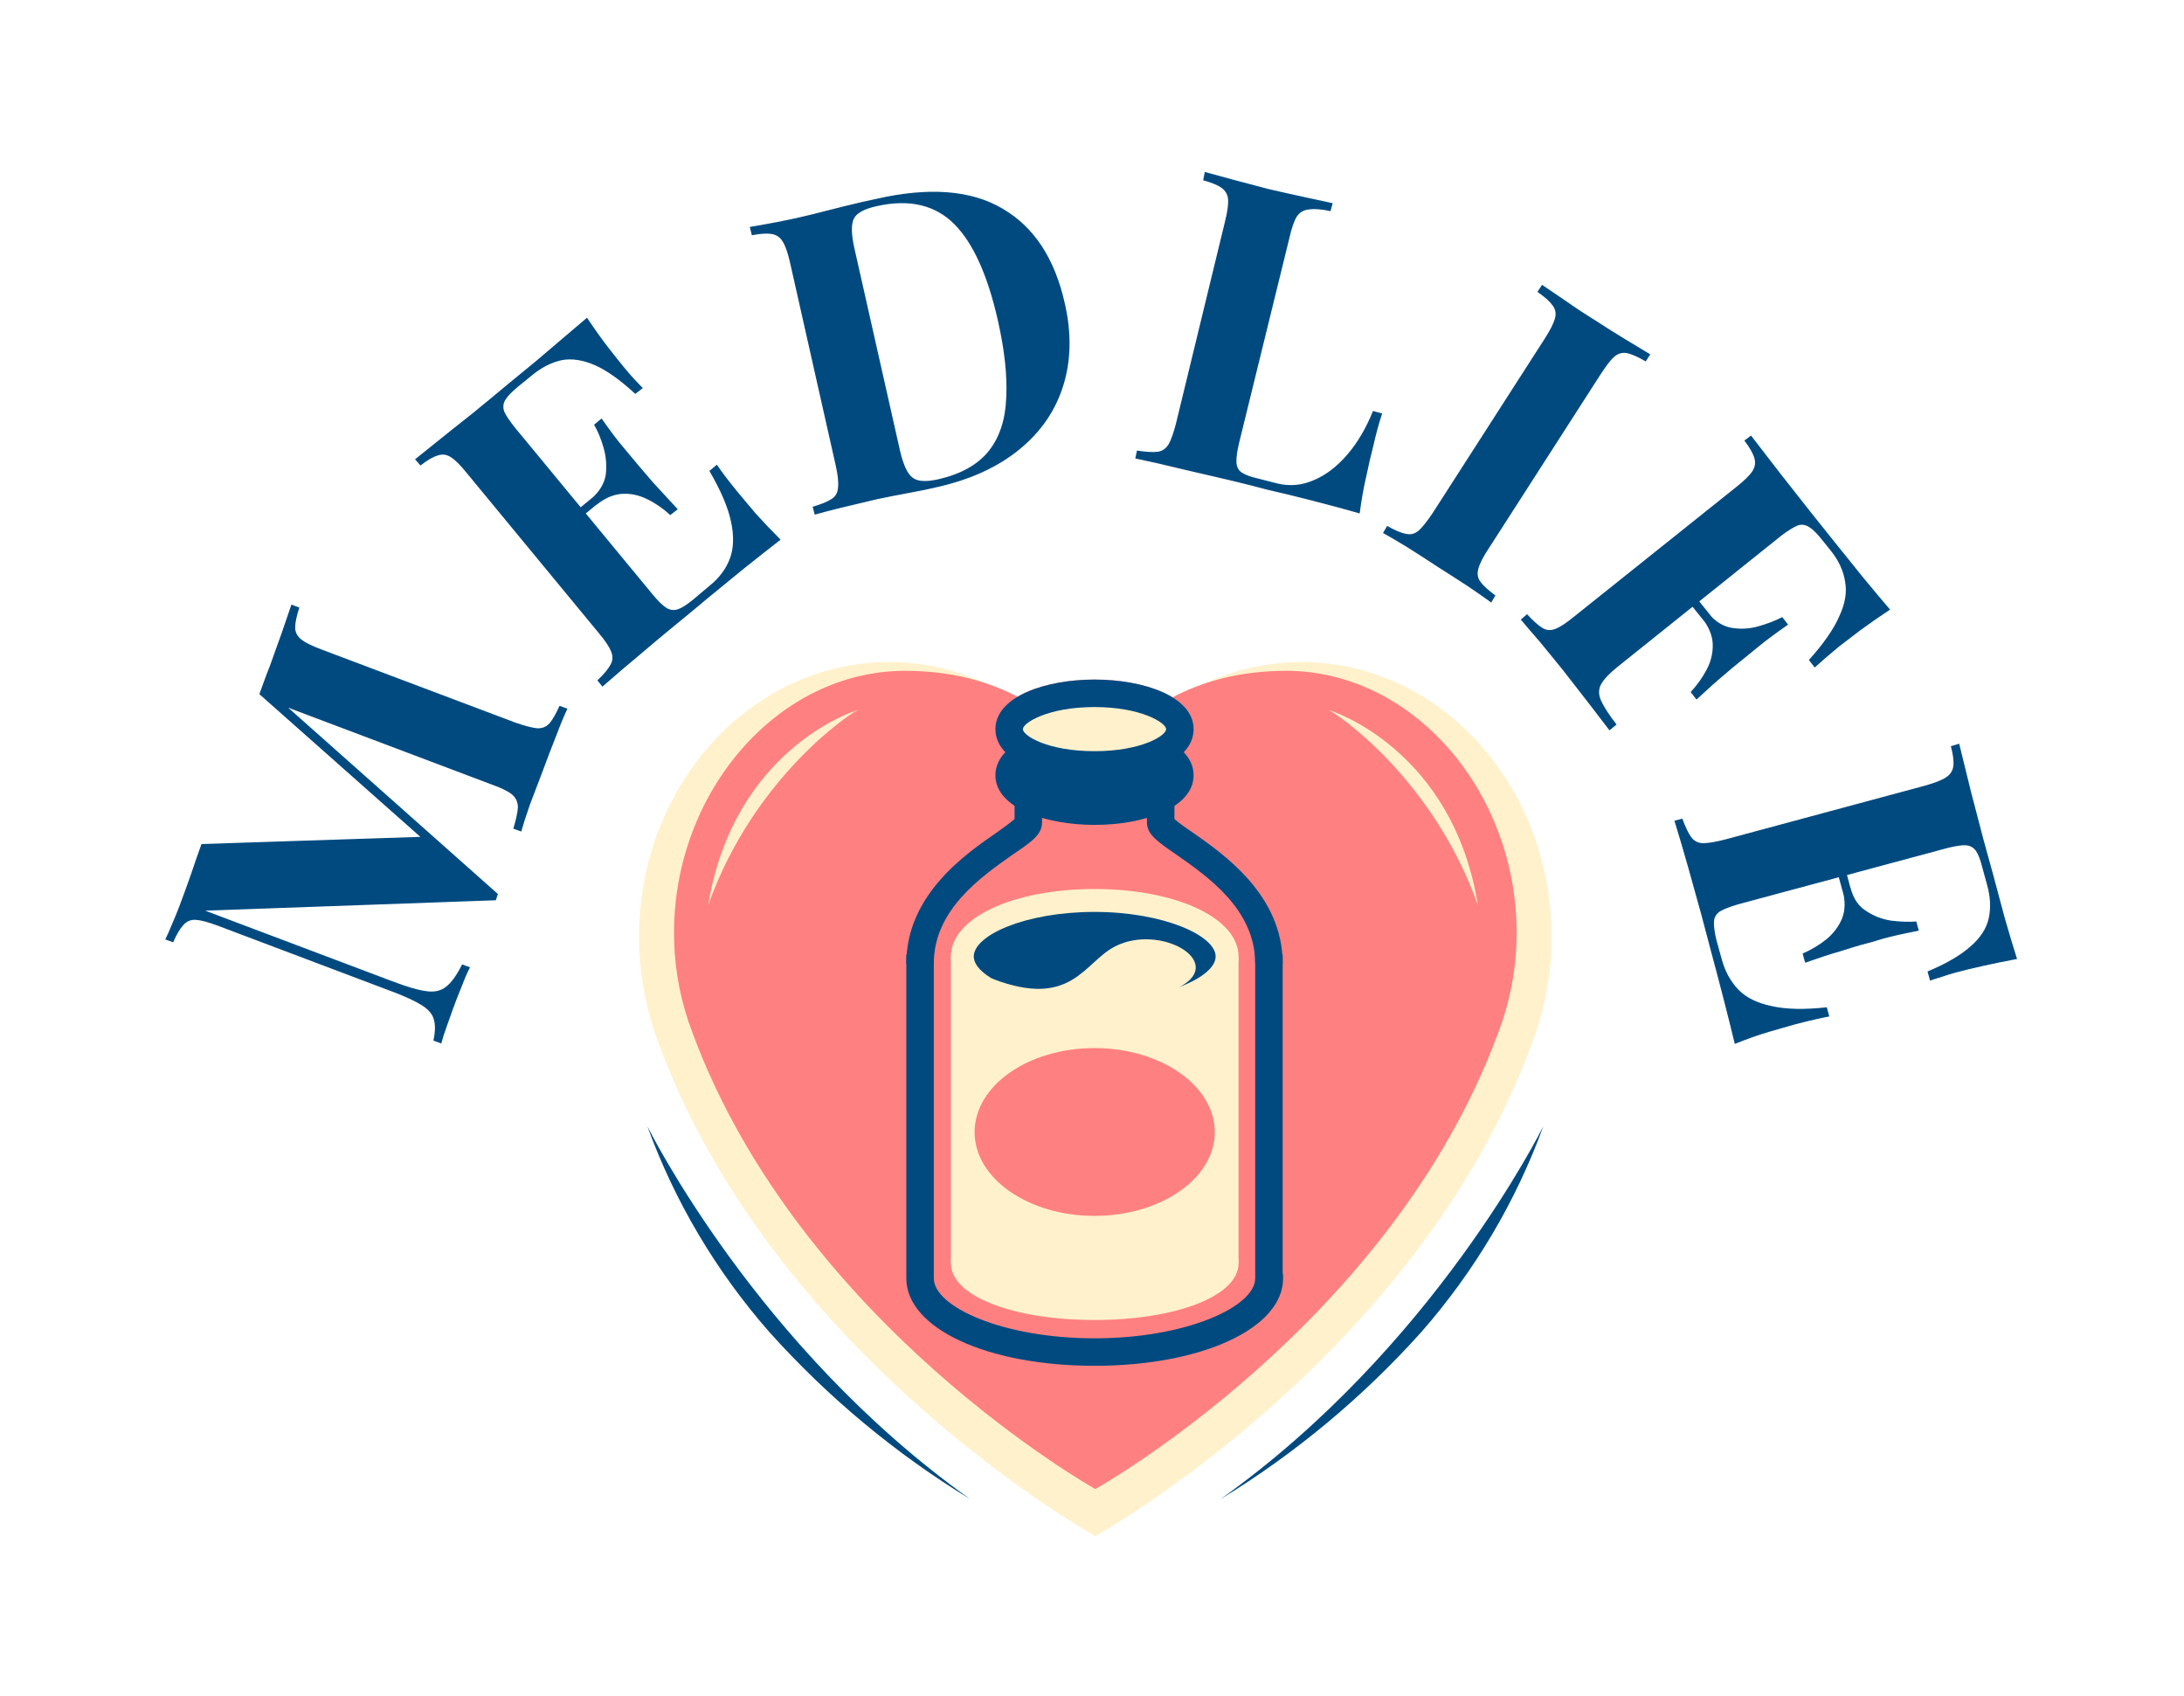 <svg xmlns="http://www.w3.org/2000/svg" version="1.1" xmlns:xlink="http://www.w3.org/1999/xlink" xmlns:svgjs="http://svgjs.dev/svgjs" viewBox="0 0 5.246 4.074"><g transform="matrix(1,0,0,1,2.631,3.877)"><rect width="5.246" height="4.074" x="-2.631" y="-3.877" fill="#ffffff"></rect><g><path d=" M -1.931 -2.425 L -1.912 -2.418 Q -1.922 -2.387 -1.922 -2.37 Q -1.922 -2.353 -1.907 -2.341 Q -1.893 -2.33 -1.858 -2.317 L -1.394 -2.142 Q -1.36 -2.13 -1.341 -2.128 Q -1.323 -2.127 -1.311 -2.14 Q -1.3 -2.153 -1.287 -2.182 L -1.268 -2.175 Q -1.28 -2.15 -1.295 -2.11 Q -1.311 -2.07 -1.326 -2.029 Q -1.343 -1.984 -1.358 -1.945 Q -1.372 -1.905 -1.379 -1.88 L -1.398 -1.887 Q -1.388 -1.92 -1.387 -1.938 Q -1.387 -1.957 -1.401 -1.969 Q -1.416 -1.981 -1.45 -1.993 L -1.956 -2.184 L -1.954 -2.191 L -1.435 -1.73 L -1.44 -1.715 L -2.138 -1.69 L -1.69 -1.521 Q -1.638 -1.501 -1.609 -1.497 Q -1.579 -1.492 -1.56 -1.507 Q -1.541 -1.521 -1.521 -1.561 L -1.502 -1.554 Q -1.511 -1.537 -1.522 -1.508 Q -1.534 -1.479 -1.543 -1.454 Q -1.551 -1.432 -1.559 -1.409 Q -1.567 -1.387 -1.571 -1.371 L -1.59 -1.378 Q -1.583 -1.41 -1.589 -1.429 Q -1.594 -1.448 -1.618 -1.463 Q -1.642 -1.478 -1.687 -1.495 L -2.108 -1.654 Q -2.143 -1.667 -2.161 -1.668 Q -2.179 -1.669 -2.191 -1.655 Q -2.203 -1.642 -2.215 -1.614 L -2.234 -1.621 Q -2.227 -1.635 -2.218 -1.657 Q -2.208 -1.68 -2.2 -1.701 Q -2.185 -1.741 -2.171 -1.781 Q -2.158 -1.82 -2.147 -1.85 L -1.599 -1.868 L -1.586 -1.836 L -2.008 -2.21 Q -2.002 -2.226 -1.996 -2.243 Q -1.99 -2.26 -1.983 -2.277 Q -1.968 -2.318 -1.954 -2.358 Q -1.94 -2.398 -1.931 -2.425 Z M -1.221 -3.114 Q -1.197 -3.078 -1.172 -3.045 Q -1.147 -3.013 -1.133 -2.996 Q -1.12 -2.98 -1.108 -2.967 Q -1.096 -2.954 -1.087 -2.945 L -1.105 -2.931 Q -1.159 -2.981 -1.202 -3 Q -1.246 -3.019 -1.282 -3.012 Q -1.319 -3.004 -1.354 -2.975 L -1.386 -2.949 Q -1.409 -2.93 -1.417 -2.917 Q -1.425 -2.904 -1.42 -2.889 Q -1.414 -2.875 -1.394 -2.85 L -1.063 -2.449 Q -1.043 -2.425 -1.03 -2.417 Q -1.017 -2.409 -1.002 -2.414 Q -0.988 -2.419 -0.965 -2.438 L -0.927 -2.47 Q -0.892 -2.498 -0.878 -2.535 Q -0.864 -2.572 -0.875 -2.624 Q -0.886 -2.676 -0.927 -2.746 L -0.909 -2.761 Q -0.891 -2.734 -0.858 -2.694 Q -0.843 -2.676 -0.816 -2.644 Q -0.788 -2.613 -0.756 -2.581 Q -0.796 -2.55 -0.846 -2.51 Q -0.896 -2.469 -0.934 -2.438 Q -0.96 -2.416 -1.004 -2.38 Q -1.047 -2.345 -1.095 -2.304 Q -1.143 -2.264 -1.184 -2.228 L -1.196 -2.243 Q -1.173 -2.265 -1.165 -2.28 Q -1.156 -2.295 -1.163 -2.312 Q -1.17 -2.33 -1.193 -2.357 L -1.509 -2.74 Q -1.532 -2.769 -1.548 -2.779 Q -1.563 -2.789 -1.58 -2.783 Q -1.597 -2.778 -1.621 -2.759 L -1.634 -2.774 Q -1.592 -2.808 -1.543 -2.847 Q -1.493 -2.886 -1.45 -2.922 Q -1.407 -2.958 -1.381 -2.979 Q -1.345 -3.008 -1.301 -3.046 Q -1.256 -3.084 -1.221 -3.114 Z M -1.124 -2.751 Q -1.124 -2.751 -1.118 -2.744 Q -1.112 -2.736 -1.112 -2.736 L -1.247 -2.625 Q -1.247 -2.625 -1.253 -2.632 Q -1.259 -2.64 -1.259 -2.64 L -1.124 -2.751 Z M -1.186 -2.872 Q -1.153 -2.825 -1.133 -2.802 Q -1.114 -2.779 -1.098 -2.76 Q -1.082 -2.741 -1.062 -2.718 Q -1.042 -2.696 -1.003 -2.654 L -1.021 -2.64 Q -1.047 -2.664 -1.076 -2.678 Q -1.106 -2.693 -1.137 -2.691 Q -1.168 -2.689 -1.199 -2.664 L -1.211 -2.679 Q -1.181 -2.705 -1.176 -2.737 Q -1.172 -2.769 -1.181 -2.801 Q -1.19 -2.833 -1.204 -2.857 L -1.186 -2.872 Z M -0.528 -3.399 Q -0.336 -3.443 -0.223 -3.376 Q -0.109 -3.31 -0.073 -3.147 Q -0.049 -3.041 -0.077 -2.951 Q -0.105 -2.861 -0.182 -2.798 Q -0.26 -2.734 -0.381 -2.707 Q -0.405 -2.701 -0.449 -2.693 Q -0.492 -2.685 -0.525 -2.678 Q -0.568 -2.668 -0.609 -2.658 Q -0.65 -2.648 -0.674 -2.641 L -0.679 -2.66 Q -0.648 -2.669 -0.633 -2.679 Q -0.619 -2.688 -0.618 -2.707 Q -0.616 -2.726 -0.624 -2.761 L -0.733 -3.245 Q -0.741 -3.281 -0.751 -3.297 Q -0.76 -3.312 -0.777 -3.315 Q -0.795 -3.318 -0.825 -3.312 L -0.83 -3.332 Q -0.805 -3.336 -0.763 -3.344 Q -0.721 -3.352 -0.681 -3.362 Q -0.646 -3.371 -0.602 -3.382 Q -0.557 -3.393 -0.528 -3.399 Z M -0.525 -3.382 Q -0.57 -3.372 -0.58 -3.352 Q -0.59 -3.332 -0.579 -3.282 L -0.469 -2.794 Q -0.457 -2.743 -0.439 -2.73 Q -0.422 -2.716 -0.377 -2.726 Q -0.295 -2.745 -0.256 -2.794 Q -0.217 -2.843 -0.214 -2.922 Q -0.21 -3.001 -0.234 -3.107 Q -0.271 -3.271 -0.339 -3.339 Q -0.408 -3.408 -0.525 -3.382 Z M 0.57 -3.389 L 0.565 -3.37 Q 0.532 -3.377 0.513 -3.374 Q 0.494 -3.372 0.484 -3.357 Q 0.474 -3.341 0.466 -3.305 L 0.345 -2.812 Q 0.338 -2.782 0.339 -2.766 Q 0.34 -2.75 0.352 -2.742 Q 0.364 -2.734 0.39 -2.728 L 0.437 -2.716 Q 0.482 -2.705 0.525 -2.724 Q 0.568 -2.742 0.605 -2.785 Q 0.642 -2.828 0.667 -2.89 L 0.689 -2.884 Q 0.678 -2.852 0.666 -2.799 Q 0.66 -2.777 0.651 -2.734 Q 0.641 -2.691 0.635 -2.644 Q 0.586 -2.658 0.524 -2.674 Q 0.462 -2.69 0.413 -2.701 Q 0.38 -2.71 0.326 -2.723 Q 0.271 -2.736 0.21 -2.75 Q 0.149 -2.765 0.096 -2.776 L 0.1 -2.795 Q 0.132 -2.79 0.149 -2.792 Q 0.166 -2.794 0.176 -2.81 Q 0.185 -2.826 0.194 -2.861 L 0.311 -3.343 Q 0.32 -3.379 0.319 -3.397 Q 0.318 -3.415 0.303 -3.426 Q 0.289 -3.436 0.259 -3.444 L 0.263 -3.464 Q 0.288 -3.457 0.329 -3.446 Q 0.37 -3.435 0.416 -3.423 Q 0.459 -3.413 0.501 -3.404 Q 0.542 -3.395 0.57 -3.389 Z M 1.333 -3.026 L 1.322 -3.009 Q 1.295 -3.025 1.277 -3.029 Q 1.26 -3.032 1.246 -3.02 Q 1.233 -3.008 1.213 -2.977 L 0.945 -2.56 Q 0.925 -2.53 0.92 -2.511 Q 0.915 -2.493 0.925 -2.48 Q 0.935 -2.466 0.961 -2.447 L 0.951 -2.43 Q 0.929 -2.446 0.895 -2.469 Q 0.86 -2.492 0.825 -2.514 Q 0.784 -2.541 0.749 -2.563 Q 0.713 -2.585 0.691 -2.597 L 0.701 -2.614 Q 0.729 -2.598 0.746 -2.595 Q 0.763 -2.591 0.777 -2.603 Q 0.791 -2.616 0.811 -2.646 L 1.079 -3.063 Q 1.099 -3.094 1.104 -3.112 Q 1.109 -3.13 1.098 -3.144 Q 1.088 -3.158 1.062 -3.176 L 1.073 -3.193 Q 1.095 -3.178 1.129 -3.155 Q 1.163 -3.131 1.205 -3.105 Q 1.24 -3.082 1.275 -3.061 Q 1.31 -3.04 1.333 -3.026 Z M 1.909 -2.413 Q 1.871 -2.388 1.837 -2.363 Q 1.804 -2.338 1.786 -2.324 Q 1.769 -2.31 1.754 -2.297 Q 1.739 -2.284 1.728 -2.274 L 1.714 -2.292 Q 1.767 -2.351 1.787 -2.397 Q 1.808 -2.442 1.801 -2.48 Q 1.795 -2.519 1.767 -2.554 L 1.746 -2.58 Q 1.728 -2.603 1.715 -2.611 Q 1.701 -2.62 1.687 -2.615 Q 1.672 -2.609 1.647 -2.59 L 1.255 -2.276 Q 1.225 -2.252 1.215 -2.234 Q 1.205 -2.216 1.215 -2.194 Q 1.225 -2.172 1.252 -2.137 L 1.235 -2.123 Q 1.216 -2.148 1.186 -2.187 Q 1.156 -2.226 1.123 -2.268 Q 1.096 -2.301 1.07 -2.333 Q 1.043 -2.364 1.022 -2.389 L 1.037 -2.402 Q 1.059 -2.378 1.074 -2.369 Q 1.088 -2.36 1.106 -2.367 Q 1.123 -2.374 1.151 -2.397 L 1.539 -2.707 Q 1.568 -2.73 1.578 -2.745 Q 1.588 -2.76 1.583 -2.777 Q 1.578 -2.794 1.559 -2.819 L 1.575 -2.831 Q 1.608 -2.788 1.646 -2.739 Q 1.685 -2.689 1.72 -2.645 Q 1.755 -2.601 1.776 -2.575 Q 1.805 -2.539 1.842 -2.493 Q 1.879 -2.448 1.909 -2.413 Z M 1.546 -2.314 Q 1.546 -2.314 1.538 -2.307 Q 1.53 -2.301 1.53 -2.301 L 1.416 -2.443 Q 1.416 -2.443 1.424 -2.45 Q 1.432 -2.456 1.432 -2.456 L 1.546 -2.314 Z M 1.664 -2.377 Q 1.617 -2.344 1.594 -2.325 Q 1.571 -2.306 1.551 -2.29 Q 1.532 -2.275 1.509 -2.255 Q 1.486 -2.236 1.444 -2.197 L 1.43 -2.215 Q 1.454 -2.241 1.469 -2.27 Q 1.484 -2.299 1.483 -2.33 Q 1.482 -2.361 1.457 -2.393 L 1.472 -2.405 Q 1.497 -2.374 1.53 -2.369 Q 1.562 -2.364 1.593 -2.373 Q 1.625 -2.382 1.65 -2.395 L 1.664 -2.377 Z M 2.214 -1.574 Q 2.171 -1.566 2.131 -1.557 Q 2.091 -1.548 2.069 -1.542 Q 2.05 -1.537 2.033 -1.531 Q 2.016 -1.526 2.005 -1.522 L 1.999 -1.544 Q 2.066 -1.572 2.102 -1.604 Q 2.138 -1.635 2.146 -1.672 Q 2.154 -1.709 2.142 -1.752 L 2.131 -1.792 Q 2.124 -1.821 2.115 -1.834 Q 2.106 -1.846 2.091 -1.847 Q 2.076 -1.848 2.045 -1.84 L 1.543 -1.705 Q 1.513 -1.696 1.5 -1.688 Q 1.487 -1.679 1.486 -1.664 Q 1.485 -1.648 1.492 -1.619 L 1.505 -1.572 Q 1.517 -1.529 1.545 -1.5 Q 1.572 -1.472 1.624 -1.461 Q 1.676 -1.449 1.757 -1.458 L 1.763 -1.436 Q 1.731 -1.43 1.681 -1.417 Q 1.659 -1.411 1.618 -1.399 Q 1.578 -1.387 1.536 -1.37 Q 1.524 -1.42 1.508 -1.482 Q 1.492 -1.544 1.479 -1.592 Q 1.47 -1.625 1.456 -1.679 Q 1.441 -1.733 1.424 -1.794 Q 1.407 -1.854 1.391 -1.906 L 1.41 -1.911 Q 1.421 -1.881 1.431 -1.867 Q 1.441 -1.853 1.459 -1.852 Q 1.478 -1.852 1.513 -1.861 L 1.992 -1.99 Q 2.028 -2 2.043 -2.01 Q 2.059 -2.02 2.061 -2.038 Q 2.063 -2.055 2.055 -2.085 L 2.075 -2.091 Q 2.088 -2.038 2.103 -1.977 Q 2.119 -1.916 2.133 -1.862 Q 2.148 -1.808 2.157 -1.775 Q 2.169 -1.731 2.184 -1.674 Q 2.2 -1.618 2.214 -1.574 Z M 1.843 -1.635 Q 1.843 -1.635 1.834 -1.633 Q 1.824 -1.63 1.824 -1.63 L 1.778 -1.799 Q 1.778 -1.799 1.788 -1.802 Q 1.798 -1.804 1.798 -1.804 L 1.843 -1.635 Z M 1.978 -1.642 Q 1.922 -1.631 1.893 -1.623 Q 1.865 -1.614 1.84 -1.608 Q 1.816 -1.601 1.788 -1.592 Q 1.759 -1.584 1.705 -1.565 L 1.699 -1.587 Q 1.731 -1.601 1.757 -1.622 Q 1.782 -1.643 1.794 -1.672 Q 1.805 -1.701 1.795 -1.739 L 1.814 -1.745 Q 1.824 -1.706 1.852 -1.689 Q 1.879 -1.671 1.912 -1.666 Q 1.945 -1.662 1.972 -1.664 L 1.978 -1.642 Z" fill="#004a80" fill-rule="nonzero"></path></g><g clip-path="url(&quot;#SvgjsClipPath1019&quot;)"><g clip-path="url(&quot;#SvgjsClipPath1008&quot;)"><path d=" M 1.056 -1.391 C 1.058 -1.395 1.059 -1.399 1.06 -1.403 C 1.084 -1.475 1.096 -1.551 1.096 -1.627 C 1.096 -1.991 0.827 -2.287 0.495 -2.287 C 0.29 -2.287 0.108 -2.173 0 -2 L 0 -2 L 0 -1.999 L -0 -2 L -0 -2 C -0.108 -2.173 -0.29 -2.287 -0.495 -2.287 C -0.827 -2.287 -1.096 -1.991 -1.096 -1.627 C -1.096 -1.551 -1.084 -1.475 -1.06 -1.403 C -1.059 -1.399 -1.058 -1.395 -1.056 -1.391 C -1.056 -1.39 -1.055 -1.389 -1.055 -1.388 C -1.052 -1.381 -1.05 -1.374 -1.047 -1.366 C -0.767 -0.614 -0 -0.188 -0 -0.188 L 0 -0.188 C 0 -0.188 0.767 -0.614 1.047 -1.366 C 1.05 -1.374 1.053 -1.381 1.055 -1.388 Z" fill="#fff1cc" transform="matrix(1,0,0,1,0,0)" fill-rule="nonzero"></path></g><g clip-path="url(&quot;#SvgjsClipPath1008&quot;)"><path d=" M 0.975 -1.418 C 0.977 -1.421 0.978 -1.425 0.979 -1.429 C 1.001 -1.496 1.012 -1.566 1.012 -1.637 C 1.012 -1.975 0.764 -2.266 0.458 -2.266 C 0.268 -2.266 0.1 -2.189 0 -2.028 L 0 -2.013 L 0 -2.044 L 0 -2 L 0 -2.044 L 0 -2.029 C -0.1 -2.19 -0.267 -2.266 -0.457 -2.266 C -0.763 -2.266 -1.012 -1.975 -1.012 -1.637 C -1.012 -1.566 -1.001 -1.496 -0.979 -1.429 C -0.978 -1.425 -0.977 -1.421 -0.975 -1.418 C -0.975 -1.417 -0.974 -1.416 -0.974 -1.415 C -0.972 -1.408 -0.969 -1.402 -0.967 -1.395 C -0.708 -0.697 0 -0.301 0 -0.301 L 0 -0.301 C 0 -0.301 0.709 -0.697 0.967 -1.395 C 0.97 -1.402 0.972 -1.408 0.974 -1.415 C 0.975 -1.416 0.975 -1.417 0.975 -1.418 Z" fill="#ff8080" transform="matrix(1,0,0,1,0,0)" fill-rule="nonzero"></path></g><g clip-path="url(&quot;#SvgjsClipPath1008&quot;)"><path d=" M -0.93 -1.703 L -0.93 -1.703 C -0.869 -2.075 -0.583 -2.169 -0.57 -2.172 L -0.57 -2.172 C -0.581 -2.169 -0.819 -2.015 -0.93 -1.703 Z" fill="#fff1cc" transform="matrix(1,0,0,1,0,0)" fill-rule="nonzero"></path></g><g clip-path="url(&quot;#SvgjsClipPath1008&quot;)"><path d=" M 0.919 -1.703 L 0.919 -1.703 C 0.859 -2.075 0.572 -2.169 0.56 -2.172 L 0.56 -2.172 C 0.571 -2.169 0.808 -2.015 0.919 -1.703 Z" fill="#fff1cc" transform="matrix(1,0,0,1,0,0)" fill-rule="nonzero"></path></g><g clip-path="url(&quot;#SvgjsClipPath1008&quot;)"><path d=" M -0.301 -0.277 C -0.48 -0.386 -0.643 -0.522 -0.783 -0.678 C -0.911 -0.824 -1.01 -0.991 -1.076 -1.172 L -1.076 -1.172 C -1.073 -1.167 -0.814 -0.642 -0.301 -0.277 Z" fill="#004a80" transform="matrix(1,0,0,1,0,0)" fill-rule="nonzero"></path></g><g clip-path="url(&quot;#SvgjsClipPath1008&quot;)"><path d=" M 0.301 -0.277 C 0.48 -0.386 0.643 -0.522 0.783 -0.678 C 0.911 -0.824 1.01 -0.991 1.076 -1.172 L 1.076 -1.172 C 1.073 -1.167 0.814 -0.642 0.301 -0.277 Z" fill="#004a80" transform="matrix(1,0,0,1,0,0)" fill-rule="nonzero"></path></g><g clip-path="url(&quot;#SvgjsClipPath1008&quot;)"><path d=" M 0.45 -0.821 L 0.45 -1.585 L 0.449 -1.585 C 0.437 -1.737 0.305 -1.829 0.232 -1.879 C 0.217 -1.889 0.203 -1.899 0.19 -1.91 L 0.19 -1.942 C 0.217 -1.957 0.235 -1.984 0.236 -2.015 C 0.236 -2.036 0.227 -2.056 0.212 -2.071 C 0.227 -2.085 0.236 -2.105 0.236 -2.126 C 0.236 -2.204 0.117 -2.245 -0.002 -2.245 C -0.12 -2.245 -0.24 -2.204 -0.24 -2.126 C -0.24 -2.105 -0.231 -2.085 -0.216 -2.071 C -0.231 -2.056 -0.24 -2.036 -0.24 -2.015 C -0.239 -1.985 -0.221 -1.957 -0.194 -1.942 L -0.194 -1.91 C -0.207 -1.899 -0.221 -1.889 -0.235 -1.879 C -0.308 -1.829 -0.441 -1.737 -0.453 -1.585 L -0.454 -1.585 L -0.454 -0.821 C -0.454 -0.817 -0.454 -0.813 -0.454 -0.809 C -0.454 -0.808 -0.454 -0.808 -0.454 -0.807 C -0.454 -0.687 -0.26 -0.597 -0.002 -0.597 C 0.256 -0.597 0.451 -0.687 0.451 -0.807 C 0.451 -0.808 0.451 -0.808 0.451 -0.809 C 0.451 -0.813 0.451 -0.817 0.45 -0.821 Z" fill="#ff8080" transform="matrix(1,0,0,1,0,0)" fill-rule="nonzero"></path></g><g clip-path="url(&quot;#SvgjsClipPath1008&quot;)"><path d=" M 0.316 -1.58 C 0.316 -1.506 0.174 -1.446 -0.002 -1.446 C -0.177 -1.446 -0.32 -1.506 -0.32 -1.58 C -0.32 -1.654 -0.178 -1.714 -0.002 -1.714 C 0.174 -1.714 0.316 -1.654 0.316 -1.58 Z" fill="#004a80" transform="matrix(1,0,0,1,0,0)" fill-rule="nonzero"></path></g><g clip-path="url(&quot;#SvgjsClipPath1008&quot;)"><path d=" M -0.002 -1.419 C -0.199 -1.419 -0.347 -1.488 -0.347 -1.58 C -0.347 -1.672 -0.199 -1.742 -0.002 -1.742 C 0.195 -1.742 0.344 -1.672 0.344 -1.58 C 0.344 -1.488 0.195 -1.419 -0.002 -1.419 Z M -0.002 -1.687 C -0.168 -1.687 -0.292 -1.631 -0.292 -1.58 C -0.292 -1.53 -0.168 -1.474 -0.002 -1.474 C 0.164 -1.474 0.289 -1.53 0.289 -1.58 C 0.289 -1.63 0.164 -1.687 -0.002 -1.687 Z" fill="#fff1cc" transform="matrix(1,0,0,1,0,0)" fill-rule="nonzero"></path></g><g clip-path="url(&quot;#SvgjsClipPath1008&quot;)"><path d=" M -0.002 -0.978 C -0.199 -0.978 -0.347 -0.92 -0.347 -0.843 C -0.347 -0.765 -0.199 -0.707 -0.002 -0.707 C 0.195 -0.707 0.344 -0.765 0.344 -0.843 C 0.344 -0.92 0.195 -0.978 -0.002 -0.978 Z" fill="#fff1cc" transform="matrix(1,0,0,1,0,0)" fill-rule="nonzero"></path></g><g clip-path="url(&quot;#SvgjsClipPath1008&quot;)"><path d=" M 0.203 -2.015 C 0.203 -1.968 0.111 -1.929 -0.002 -1.929 C -0.115 -1.929 -0.207 -1.968 -0.207 -2.015 C -0.207 -2.063 -0.115 -2.102 -0.002 -2.102 C 0.111 -2.102 0.203 -2.063 0.203 -2.015 Z" fill="#004a80" transform="matrix(1,0,0,1,0,0)" fill-rule="nonzero"></path></g><g clip-path="url(&quot;#SvgjsClipPath1008&quot;)"><path d=" M -0.002 -1.896 C -0.12 -1.896 -0.24 -1.937 -0.24 -2.015 C -0.24 -2.094 -0.12 -2.135 -0.002 -2.135 C 0.117 -2.135 0.236 -2.094 0.236 -2.015 C 0.236 -1.937 0.117 -1.896 -0.002 -1.896 Z M -0.002 -2.069 C -0.114 -2.069 -0.174 -2.031 -0.174 -2.015 C -0.174 -2 -0.114 -1.962 -0.002 -1.962 C 0.11 -1.962 0.17 -2 0.17 -2.015 C 0.17 -2.031 0.11 -2.069 -0.002 -2.069 Z" fill="#004a80" transform="matrix(1,0,0,1,0,0)" fill-rule="nonzero"></path></g><g clip-path="url(&quot;#SvgjsClipPath1008&quot;)"><path d=" M -0.388 -1.563 L -0.454 -1.563 C -0.454 -1.728 -0.312 -1.826 -0.235 -1.879 C -0.221 -1.889 -0.207 -1.899 -0.194 -1.91 L -0.194 -1.976 L -0.128 -1.976 L -0.128 -1.902 C -0.128 -1.873 -0.152 -1.856 -0.198 -1.825 C -0.273 -1.772 -0.388 -1.693 -0.388 -1.563 Z" fill="#004a80" transform="matrix(1,0,0,1,0,0)" fill-rule="nonzero"></path></g><g clip-path="url(&quot;#SvgjsClipPath1008&quot;)"><path d=" M 0.45 -1.563 L 0.384 -1.563 C 0.384 -1.693 0.27 -1.772 0.194 -1.825 C 0.149 -1.856 0.124 -1.873 0.124 -1.902 L 0.124 -1.976 L 0.19 -1.976 L 0.19 -1.91 C 0.203 -1.899 0.217 -1.889 0.232 -1.879 C 0.308 -1.826 0.45 -1.728 0.45 -1.563 Z" fill="#004a80" transform="matrix(1,0,0,1,0,0)" fill-rule="nonzero"></path></g><g clip-path="url(&quot;#SvgjsClipPath1008&quot;)"><path d=" M 0.203 -2.126 C 0.203 -2.078 0.111 -2.039 -0.002 -2.039 C -0.115 -2.039 -0.207 -2.078 -0.207 -2.126 C -0.207 -2.174 -0.115 -2.212 -0.002 -2.212 C 0.111 -2.212 0.203 -2.174 0.203 -2.126 Z" fill="#fff1cc" transform="matrix(1,0,0,1,0,0)" fill-rule="nonzero"></path></g><g clip-path="url(&quot;#SvgjsClipPath1008&quot;)"><path d=" M -0.002 -2.006 C -0.12 -2.006 -0.24 -2.047 -0.24 -2.126 C -0.24 -2.204 -0.12 -2.245 -0.002 -2.245 C 0.117 -2.245 0.236 -2.204 0.236 -2.126 C 0.236 -2.047 0.117 -2.006 -0.002 -2.006 Z M -0.002 -2.179 C -0.114 -2.179 -0.174 -2.141 -0.174 -2.126 C -0.174 -2.11 -0.114 -2.073 -0.002 -2.073 C 0.11 -2.073 0.17 -2.11 0.17 -2.126 C 0.17 -2.141 0.11 -2.179 -0.002 -2.179 Z" fill="#004a80" transform="matrix(1,0,0,1,0,0)" fill-rule="nonzero"></path></g><g clip-path="url(&quot;#SvgjsClipPath1008&quot;)"><path d=" M 0.45 -0.821 L 0.45 -1.585 L 0.384 -1.585 L 0.384 -1.519 L 0.384 -1.519 L 0.384 -0.819 L 0.384 -0.814 C 0.384 -0.814 0.384 -0.813 0.384 -0.813 C 0.384 -0.811 0.384 -0.809 0.384 -0.807 C 0.384 -0.739 0.219 -0.663 -0.002 -0.663 C -0.223 -0.663 -0.388 -0.739 -0.388 -0.807 C -0.388 -0.809 -0.388 -0.811 -0.388 -0.813 C -0.388 -0.813 -0.388 -0.814 -0.388 -0.814 L -0.388 -0.816 L -0.388 -1.585 L -0.454 -1.585 L -0.454 -0.821 C -0.454 -0.817 -0.454 -0.813 -0.454 -0.809 C -0.454 -0.808 -0.454 -0.808 -0.454 -0.807 C -0.454 -0.687 -0.26 -0.597 -0.002 -0.597 C 0.256 -0.597 0.451 -0.687 0.451 -0.807 C 0.451 -0.808 0.451 -0.808 0.451 -0.809 C 0.451 -0.813 0.451 -0.817 0.45 -0.821 Z" fill="#004a80" transform="matrix(1,0,0,1,0,0)" fill-rule="nonzero"></path></g><g clip-path="url(&quot;#SvgjsClipPath1008&quot;)"><path d=" M 0.344 -0.843 L -0.347 -0.843 L -0.347 -1.58 L -0.194 -1.484 L -0.007 -1.452 L 0.211 -1.48 L 0.344 -1.58 L 0.344 -0.843 Z" fill="#fff1cc" transform="matrix(1,0,0,1,0,0)" fill-rule="nonzero"></path></g><g clip-path="url(&quot;#SvgjsClipPath1008&quot;)"><path d=" M 0.203 -1.507 C 0.132 -1.47 0.153 -1.404 0.115 -1.396 C 0.093 -1.391 -0.048 -1.419 -0.149 -1.459 C -0.22 -1.487 -0.271 -1.535 -0.246 -1.526 C -0.057 -1.454 -0.028 -1.565 0.047 -1.604 C 0.156 -1.66 0.315 -1.567 0.203 -1.507 Z" fill="#fff1cc" transform="matrix(1,0,0,1,0,0)" fill-rule="nonzero"></path></g><g clip-path="url(&quot;#SvgjsClipPath1008&quot;)"><path d=" M 0.287 -1.158 C 0.287 -1.047 0.157 -0.957 -0.002 -0.957 C -0.161 -0.957 -0.29 -1.047 -0.29 -1.158 C -0.29 -1.27 -0.161 -1.36 -0.002 -1.36 C 0.157 -1.36 0.287 -1.27 0.287 -1.158 Z" fill="#ff8080" transform="matrix(1,0,0,1,0,0)" fill-rule="nonzero"></path></g></g></g><defs><clipPath id="SvgjsClipPath1019"><path d=" M -1.096 -2.287 h 2.191 v 2.1 h -2.191 Z"></path></clipPath><clipPath id="SvgjsClipPath1008"><path d=" M -1.096 -2.287 L 1.096 -2.287 L 1.096 -0.188 L -1.096 -0.188 Z"></path></clipPath></defs></svg>